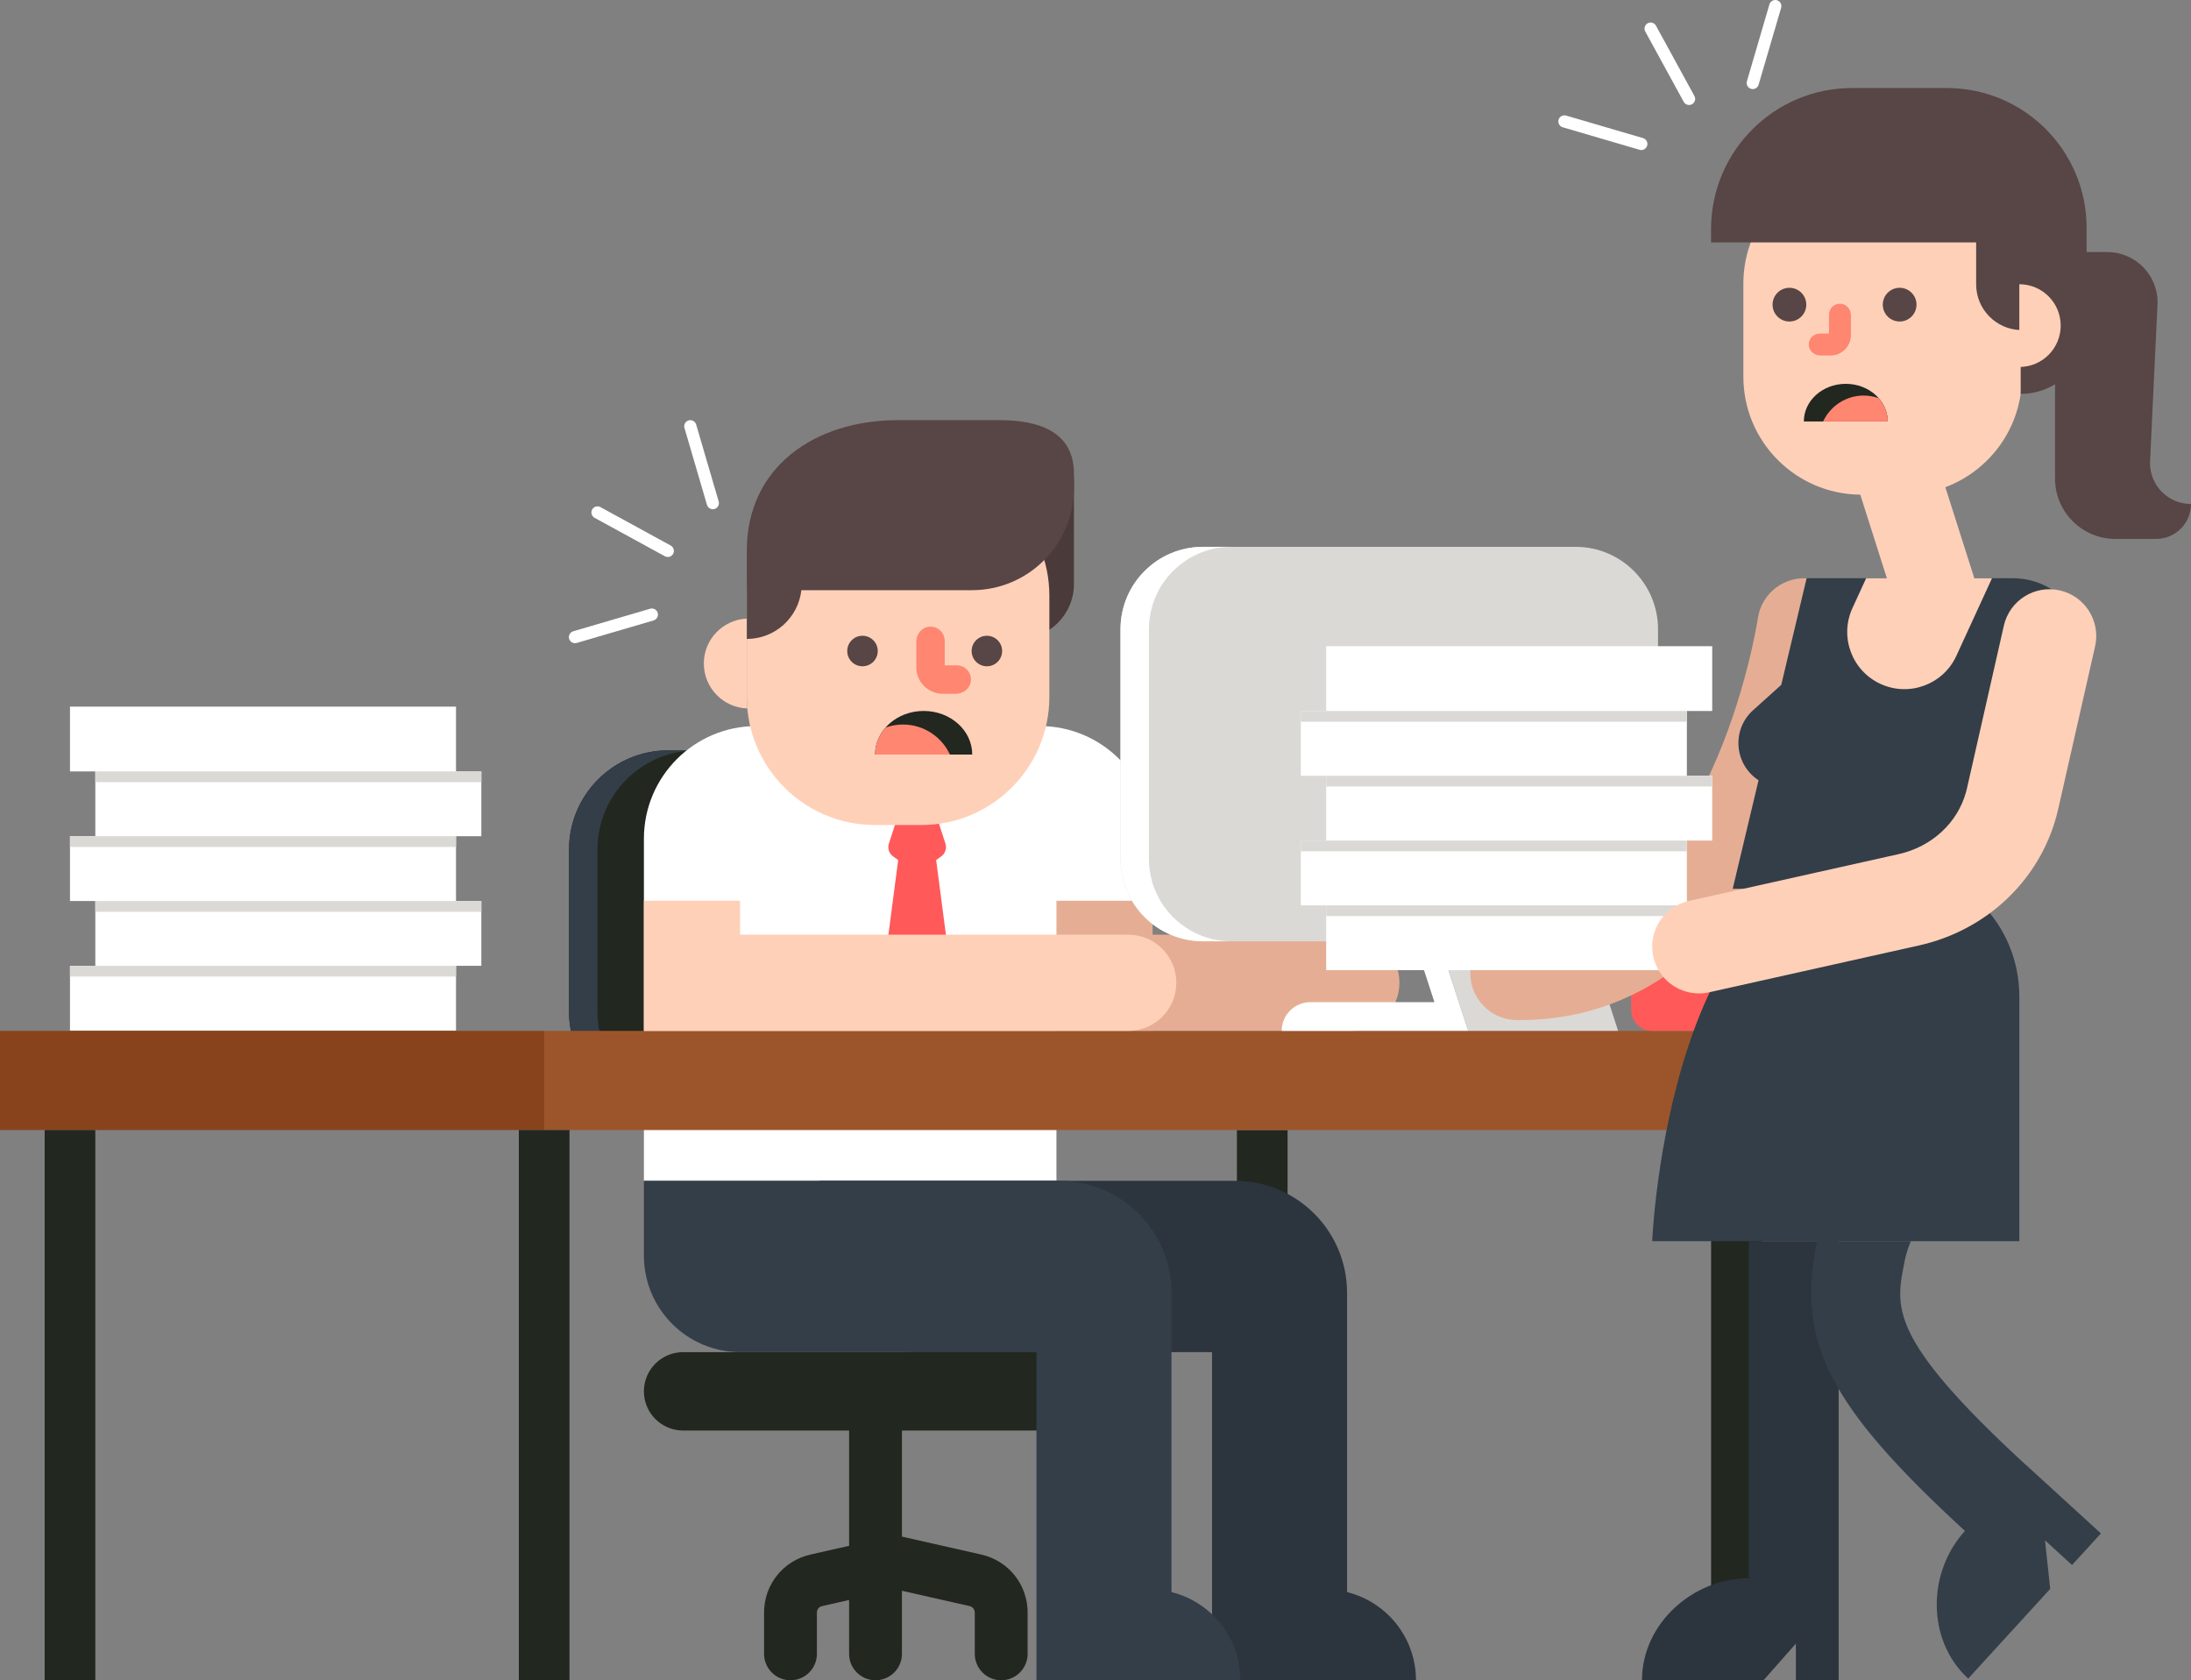 <?xml version="1.0" encoding="iso-8859-1"?>
<!-- Generator: Adobe Illustrator 17.0.0, SVG Export Plug-In . SVG Version: 6.00 Build 0)  -->
<!DOCTYPE svg PUBLIC "-//W3C//DTD SVG 1.1//EN" "http://www.w3.org/Graphics/SVG/1.1/DTD/svg11.dtd">
<svg version="1.1" id="Object" xmlns="http://www.w3.org/2000/svg" xmlns:xlink="http://www.w3.org/1999/xlink" x="0px" y="0px"
	 width="329.821px" height="252.947px" viewBox="0 0 329.821 252.947" style="enable-background:new 0 0 329.821 252.947;"
	 xml:space="preserve">
<rect x="0" y="0" width="329.821" height="252.947" fill="#808080" stroke="none"/>
<g>
	<path style="fill:#222720;" d="M100.593,112.956h38.51c8.249,0,14.936,6.688,14.936,14.937v24.401
		c0,8.25-6.688,14.937-14.936,14.937h-38.51c-8.249,0-14.937-6.687-14.937-14.937v-24.401
		C85.656,119.644,92.344,112.956,100.593,112.956z"/>
	<path style="fill:#333E48;" d="M100.593,112.956h4.283c-8.25,0-14.938,6.688-14.938,14.937v24.401
		c0,8.25,6.688,14.937,14.938,14.937h-4.283c-8.249,0-14.937-6.687-14.937-14.937v-24.401
		C85.656,119.644,92.344,112.956,100.593,112.956z"/>
	<path style="fill:#222720;" d="M102.829,215.351h57.937c3.258,0,5.899-2.641,5.899-5.898l0,0c0-3.259-2.642-5.9-5.899-5.9h-57.937
		c-3.258,0-5.899,2.641-5.899,5.9l0,0C96.93,212.711,99.571,215.351,102.829,215.351z"/>
	<rect x="186.199" y="170.116" style="fill:#222720;" width="7.626" height="82.83"/>
	<path style="fill:#FFFFFF;" d="M113.898,109.296h42.59c9.371,0,16.969,7.598,16.969,16.969v28.921h-14.426v22.571H96.93v-22.571
		v-28.921C96.93,116.894,104.527,109.296,113.898,109.296z"/>
	<path style="fill:#4B3A3A;" d="M161.667,71.985v15.932c0,4.566-3.702,8.268-8.268,8.268V71.985H161.667z"/>
	<path style="fill:#FF5959;" d="M135.207,129.476l-0.775-0.564c-0.602-0.436-0.853-1.212-0.623-1.919l1.002-3.083
		c0.23-0.707,0.889-1.187,1.632-1.187h3.242c0.743,0,1.402,0.479,1.632,1.187l1.002,3.083c0.23,0.707-0.021,1.482-0.623,1.919
		l-0.775,0.564l1.632,12.451h-3.116c-2.293,0-4.405,0.752-6.124,2.01L135.207,129.476z"/>
	<path style="fill:#FFD0B8;" d="M131.71,70.395h6.967c10.652,0,19.288,8.636,19.288,19.288v15.225
		c0,10.652-8.636,19.289-19.288,19.289h-6.967c-10.652,0-19.288-8.637-19.288-19.289V89.683
		C112.422,79.031,121.058,70.395,131.71,70.395z"/>
	<circle style="fill:#584545;" cx="148.56" cy="98.005" r="2.297"/>
	<circle style="fill:#584545;" cx="129.835" cy="98.005" r="2.297"/>
	<path style="fill:#FF8671;" d="M139.958,94.337c1.235-0.064,2.256,0.918,2.256,2.139v3.684h1.807c1.221,0,2.203,1.021,2.139,2.256
		c-0.061,1.158-1.1,2.025-2.26,2.025h-1.982c-2.201,0-3.985-1.783-3.985-3.984v-3.859C137.932,95.437,138.8,94.398,139.958,94.337z"
		/>
	<path style="fill:#222720;" d="M131.732,113.589c0-3.625,3.273-6.562,7.312-6.562c4.038,0,7.312,2.938,7.312,6.562H131.732z"/>
	<path style="fill:#FF8671;" d="M135.918,109.068c-0.916,0-1.79,0.165-2.606,0.454c-0.986,1.118-1.579,2.529-1.579,4.066h11.267
		C141.754,110.921,139.056,109.068,135.918,109.068z"/>
	<path style="fill:#FFD0B8;" d="M112.422,93.126v11.781c0,0.588,0.03,1.17,0.082,1.744c-3.638-0.119-6.553-3.098-6.553-6.765
		C105.951,96.247,108.822,93.287,112.422,93.126z"/>
	<path style="fill:#584545;" d="M135.193,63.249h15.277c6.184,0,11.196,1.892,11.196,8.075v2.158
		c0,8.485-6.879,15.364-15.364,15.364h-25.67c-0.462,4.127-3.96,7.338-8.211,7.338v-7.338V83.59V82.9
		C112.422,70.323,122.617,63.249,135.193,63.249z"/>
	<rect x="81.833" y="155.186" style="fill:#9C552A;" width="190.095" height="14.931"/>
	<rect x="0" y="155.186" style="fill:#89431C;" width="81.915" height="14.931"/>
	<path style="fill:#E5AE94;" d="M173.509,135.599v5.109h29.914c3.998,0,7.238,3.241,7.238,7.238c0,3.998-3.24,7.239-7.238,7.239
		h-44.392v-19.587H173.509z"/>
	<rect x="257.579" y="170.116" style="fill:#222720;" width="7.627" height="82.83"/>
	<rect x="6.722" y="170.116" style="fill:#222720;" width="7.626" height="82.83"/>
	<path style="fill:#FFD0B8;" d="M111.407,135.599v5.109h58.431c3.997,0,7.238,3.241,7.238,7.238c0,3.998-3.241,7.239-7.238,7.239
		H96.93v-19.587H111.407z"/>
	<path style="fill:#2C353D;" d="M185.907,177.757c9.318,0,16.873,7.554,16.873,16.872v45.045
		c5.957,1.477,10.373,6.857,10.373,13.271l0,0h-30.7v-49.393h-44.564c-8.023,0-14.527-6.504-14.527-14.527v-11.269H185.907z"/>
	<path style="fill:#333E48;" d="M159.476,177.757c9.318,0,16.873,7.554,16.873,16.872v45.045
		c5.957,1.477,10.373,6.857,10.373,13.271l0,0h-30.7v-49.393h-44.564c-8.023,0-14.527-6.504-14.527-14.527v-11.269H159.476z"/>
	<rect x="78.102" y="170.116" style="fill:#222720;" width="7.627" height="82.83"/>
	<path style="fill:#222720;" d="M121.996,234.024l5.824-1.318v-21.913c0-2.197,1.78-3.977,3.977-3.977
		c2.196,0,3.977,1.78,3.977,3.977v20.528l11.941,2.703c4.108,0.93,6.977,4.521,6.977,8.732v6.213c0,2.195-1.781,3.977-3.977,3.977
		c-2.196,0-3.977-1.781-3.977-3.977v-6.213c0-0.471-0.32-0.871-0.78-0.975l-10.186-2.307v9.494c0,2.195-1.78,3.977-3.977,3.977
		c-2.196,0-3.977-1.781-3.977-3.977v-8.109l-4.068,0.922c-0.458,0.104-0.778,0.504-0.778,0.975v6.213
		c0,2.195-1.78,3.977-3.977,3.977c-2.196,0-3.977-1.781-3.977-3.977v-6.213C115.021,238.546,117.89,234.954,121.996,234.024z"/>
	<polygon style="fill:#FFFFFF;" points="10.535,116.13 10.535,106.376 68.645,106.376 68.645,116.13 72.457,116.13 72.457,125.884 
		68.645,125.884 68.645,135.638 72.457,135.638 72.457,145.392 68.645,145.392 68.645,155.146 10.535,155.146 10.535,145.392 
		14.348,145.392 14.348,135.638 10.535,135.638 10.535,125.884 14.348,125.884 14.348,116.13 	"/>
	<rect x="14.348" y="116.13" style="fill:#DBD9D6;" width="58.109" height="1.615"/>
	<rect x="10.535" y="125.884" style="fill:#DBD9D6;" width="58.109" height="1.615"/>
	<rect x="14.348" y="135.638" style="fill:#DBD9D6;" width="58.109" height="1.615"/>
	<rect x="10.535" y="145.392" style="fill:#DBD9D6;" width="58.109" height="1.615"/>
	<path style="fill:#FF5959;" d="M245.547,140.601v11.461c0,1.725,1.398,3.124,3.124,3.124h11.221c1.727,0,3.125-1.399,3.125-3.124
		v-0.088c2.939-0.307,5.239-2.799,5.239-5.818c0-3.025-2.307-5.521-5.253-5.822c-0.139-2.17-1.938-3.888-4.143-3.888h-9.158
		C247.407,136.445,245.547,138.306,245.547,140.601z M263.017,144.072c0.903,0.267,1.569,1.095,1.569,2.084
		c0,0.988-0.666,1.816-1.569,2.082V144.072z"/>
	<path style="fill:#584545;" d="M250.178,142.768h8.207c1.054,0,1.908-0.855,1.908-1.907l0,0c0-1.055-0.854-1.908-1.908-1.908
		h-8.207c-1.054,0-1.907,0.854-1.907,1.908l0,0C248.271,141.913,249.124,142.768,250.178,142.768z"/>
	<g>
		<g>
			<path style="fill:#FFFFFF;" d="M101.33,83.372c0.243-0.445,0.08-1.002-0.364-1.246l-10.581-5.787
				c-0.444-0.243-1.002-0.08-1.245,0.365c-0.243,0.444-0.08,1.002,0.364,1.245l10.581,5.788
				C100.53,83.98,101.087,83.817,101.33,83.372z"/>
		</g>
		<g>
			<path style="fill:#FFFFFF;" d="M98.934,92.96c0.112-0.206,0.146-0.455,0.075-0.698c-0.143-0.487-0.652-0.766-1.139-0.623
				l-11.574,3.39c-0.486,0.143-0.765,0.652-0.622,1.139c0.142,0.486,0.651,0.766,1.138,0.623L98.386,93.4
				C98.63,93.329,98.82,93.165,98.934,92.96z"/>
		</g>
		<g>
			<path style="fill:#FFFFFF;" d="M108.11,76.182c0.113-0.206,0.146-0.455,0.075-0.698l-3.389-11.574
				c-0.143-0.486-0.652-0.766-1.139-0.623c-0.486,0.143-0.766,0.652-0.623,1.139l3.39,11.574c0.143,0.486,0.652,0.766,1.139,0.623
				C107.807,76.551,107.998,76.388,108.11,76.182z"/>
		</g>
	</g>
	<g>
		<path style="fill:#DBD9D6;" d="M237.18,82.32h-56.098c-6.855,0-12.411,5.557-12.411,12.411v34.56
			c0,6.854,5.557,12.411,12.411,12.411h56.098c6.855,0,12.411-5.557,12.411-12.411v-34.56
			C249.591,87.876,244.035,82.32,237.18,82.32z"/>
		<path style="fill:#FFFFFF;" d="M172.954,129.29v-34.56c0-6.854,5.557-12.411,12.411-12.411h-4.282
			c-6.855,0-12.411,5.557-12.411,12.411v34.56c0,6.854,5.557,12.411,12.411,12.411h4.282
			C178.51,141.701,172.954,136.145,172.954,129.29z"/>
		<path style="fill:#DBD9D6;" d="M235.151,129.236c-1.09-3.352-4.215-5.622-7.739-5.622h-8.584c-3.989,0-6.818,3.894-5.585,7.687
			l7.763,23.884h22.579L235.151,129.236z"/>
		<path style="fill:#FFFFFF;" d="M213.243,131.302c-1.233-3.794,1.596-7.687,5.585-7.687h-3.67c-3.99,0-6.819,3.894-5.586,7.687
			l6.358,19.562h-18.67c-2.387,0-4.321,1.935-4.321,4.321l0,0h24.395h1.092h2.579L213.243,131.302z"/>
	</g>
</g>
<g>
	<g>
		<path style="fill:#E5AE94;" d="M228.808,153.566c-0.174,0-0.348-0.001-0.521-0.004c-3.889-0.047-7.002-3.237-6.955-7.126
			c0.047-3.859,3.19-6.956,7.039-6.956c0.029,0,0.058,0.001,0.088,0.001c0.109,0.001,0.219,0.002,0.327,0.002
			c28.667,0,35.769-45.955,35.837-46.421c0.566-3.848,4.146-6.506,7.992-5.94c3.848,0.567,6.508,4.146,5.94,7.992
			c-0.086,0.584-2.182,14.447-8.951,28.422C260.082,143.193,245.983,153.566,228.808,153.566z"/>
	</g>
	<path style="fill:#333E48;" d="M283.999,130.027L283.999,130.027c-32.826-1.643-35.289,56.816-35.289,56.816h55.27v-36.836
		C303.979,138.973,295.034,130.027,283.999,130.027z"/>
	<path style="fill:#333E48;" d="M302.977,87.045h-31.016l-3.822,16.055l-4.237,3.811c-3.271,2.94-2.84,8.163,0.82,10.547
		l-3.891,16.343h40.449l12.826-35.624C314.106,92.029,309.124,87.045,302.977,87.045z"/>
	<path style="fill:#FFD0B8;" d="M304.371,56.708V42.69c0-9.809-7.951-17.761-17.761-17.761h-6.414
		c-9.809,0-17.76,7.952-17.76,17.761v14.019c0,9.755,7.865,17.669,17.6,17.756l4.004,12.581h-3.12l-2.065,4.497
		c-1.984,4.32-0.09,9.431,4.23,11.415c4.319,1.984,9.43,0.091,11.414-4.229l5.366-11.683h-2.663l-4.361-13.703
		C299.576,70.818,304.371,64.324,304.371,56.708z"/>
	<path style="fill:#584545;" d="M293.065,13.252h-14.252c-11.73,0-21.24,9.51-21.24,21.239v1.997h39.905v6.317
		c0,3.743,2.985,6.782,6.704,6.884v9.605c5.48,0,9.924-4.443,9.924-9.924V34.294C314.106,22.673,304.687,13.252,293.065,13.252z"/>
	<path style="fill:#584545;" d="M323.648,69.7l1.143-24.172c0-4.188-3.396-7.584-7.584-7.584h-7.854v34.09
		c0,5.023,4.072,9.097,9.098,9.097h6.111c2.904,0,5.258-2.354,5.258-5.258C326.412,75.873,323.648,73.11,323.648,69.7z"/>
	<circle style="fill:#584545;" cx="269.37" cy="45.862" r="2.538"/>
	<circle style="fill:#584545;" cx="285.961" cy="45.862" r="2.537"/>
	<g>
		<path style="fill:#FF8671;" d="M274.026,53.517h1.529c1.698,0,3.074-1.376,3.074-3.074v-2.977c0-0.895-0.67-1.696-1.563-1.743
			c-0.953-0.05-1.74,0.708-1.74,1.649v2.841h-1.394c-0.942,0-1.699,0.788-1.649,1.741C272.331,52.847,273.132,53.517,274.026,53.517
			z"/>
	</g>
	<path style="fill:#222720;" d="M284.169,63.449c0-3.13-2.828-5.666-6.315-5.666c-3.487,0-6.314,2.536-6.314,5.666H284.169z"/>
	<path style="fill:#FF8671;" d="M280.554,59.546c0.791,0,1.545,0.143,2.25,0.393c0.852,0.966,1.365,2.184,1.365,3.511h-9.731
		C275.514,61.146,277.845,59.546,280.554,59.546z"/>
	<path style="fill:#FFD0B8;" d="M303.979,42.789c3.439,0,6.228,2.787,6.228,6.227c0,3.439-2.788,6.228-6.228,6.228V42.789z"/>
	<path style="fill:#2C353D;" d="M263.261,237.589v-50.746h13.52v66.103h-6.444v-5.516l-4.868,5.516h-18.294
		C247.174,244.464,254.778,237.589,263.261,237.589z"/>
	<g>
		<polygon style="fill:#FFFFFF;" points="257.747,107.032 257.747,97.279 199.638,97.279 199.638,107.032 195.824,107.032 
			195.824,116.786 199.638,116.786 199.638,126.539 195.824,126.539 195.824,136.293 199.638,136.293 199.638,146.047 
			257.747,146.047 257.747,136.293 253.933,136.293 253.933,126.539 257.747,126.539 257.747,116.786 253.933,116.786 
			253.933,107.032 		"/>
		<rect x="195.824" y="107.032" style="fill:#DBD9D6;" width="58.108" height="1.614"/>
		<rect x="199.638" y="116.786" style="fill:#DBD9D6;" width="58.109" height="1.614"/>
		<rect x="195.824" y="126.539" style="fill:#DBD9D6;" width="58.108" height="1.615"/>
		<rect x="199.638" y="136.293" style="fill:#DBD9D6;" width="58.109" height="1.615"/>
	</g>
	<g>
		<path style="fill:#FFD0B8;" d="M255.747,149.549c-3.226,0-6.135-2.229-6.865-5.508c-0.848-3.796,1.541-7.56,5.337-8.407
			l31.589-7.053c4.986-1.113,8.875-4.7,10.15-9.359c0.057-0.205,0.107-0.41,0.155-0.616l5.535-24.419
			c0.86-3.793,4.632-6.169,8.424-5.31c3.792,0.859,6.17,4.631,5.31,8.424l-5.535,24.42c-0.094,0.411-0.195,0.818-0.306,1.221
			c-2.655,9.702-10.574,17.131-20.665,19.384l-31.589,7.053C256.771,149.493,256.255,149.549,255.747,149.549z"/>
	</g>
	<g>
		<g>
			<path style="fill:#FFFFFF;" d="M254.704,15.694c-0.445,0.243-1.002,0.08-1.246-0.365l-5.787-10.58
				c-0.243-0.445-0.08-1.003,0.365-1.246c0.443-0.243,1.002-0.08,1.245,0.365l5.787,10.581
				C255.312,14.894,255.148,15.451,254.704,15.694z"/>
		</g>
		<g>
			<path style="fill:#FFFFFF;" d="M264.292,13.297c-0.207,0.113-0.455,0.147-0.699,0.076c-0.486-0.143-0.766-0.652-0.623-1.139
				L266.36,0.66c0.143-0.486,0.652-0.766,1.139-0.623c0.486,0.143,0.766,0.652,0.623,1.139l-3.391,11.574
				C264.66,12.993,264.497,13.185,264.292,13.297z"/>
		</g>
		<g>
			<path style="fill:#FFFFFF;" d="M247.513,22.475c-0.205,0.112-0.454,0.146-0.697,0.075l-11.574-3.39
				c-0.486-0.142-0.766-0.652-0.623-1.139c0.143-0.486,0.652-0.765,1.139-0.622l11.574,3.39c0.486,0.142,0.766,0.651,0.623,1.138
				C247.882,22.17,247.72,22.361,247.513,22.475z"/>
		</g>
	</g>
	<path style="fill:#333E48;" d="M273.495,187.022c0.012-0.06,0.026-0.117,0.039-0.178h14.113c-0.397,0.921-0.714,1.9-0.92,2.943
		c-1.357,6.885-2.784,11.405,18.188,30.701l0.01-0.01l11.335,10.363l-4.349,4.756l-4.07-3.723l0.786,7.314l-12.344,13.502
		c-6.257-5.719-6.204-15.963-0.49-22.225C275.159,211.49,270.457,201.994,273.495,187.022z"/>
</g>
</svg>
